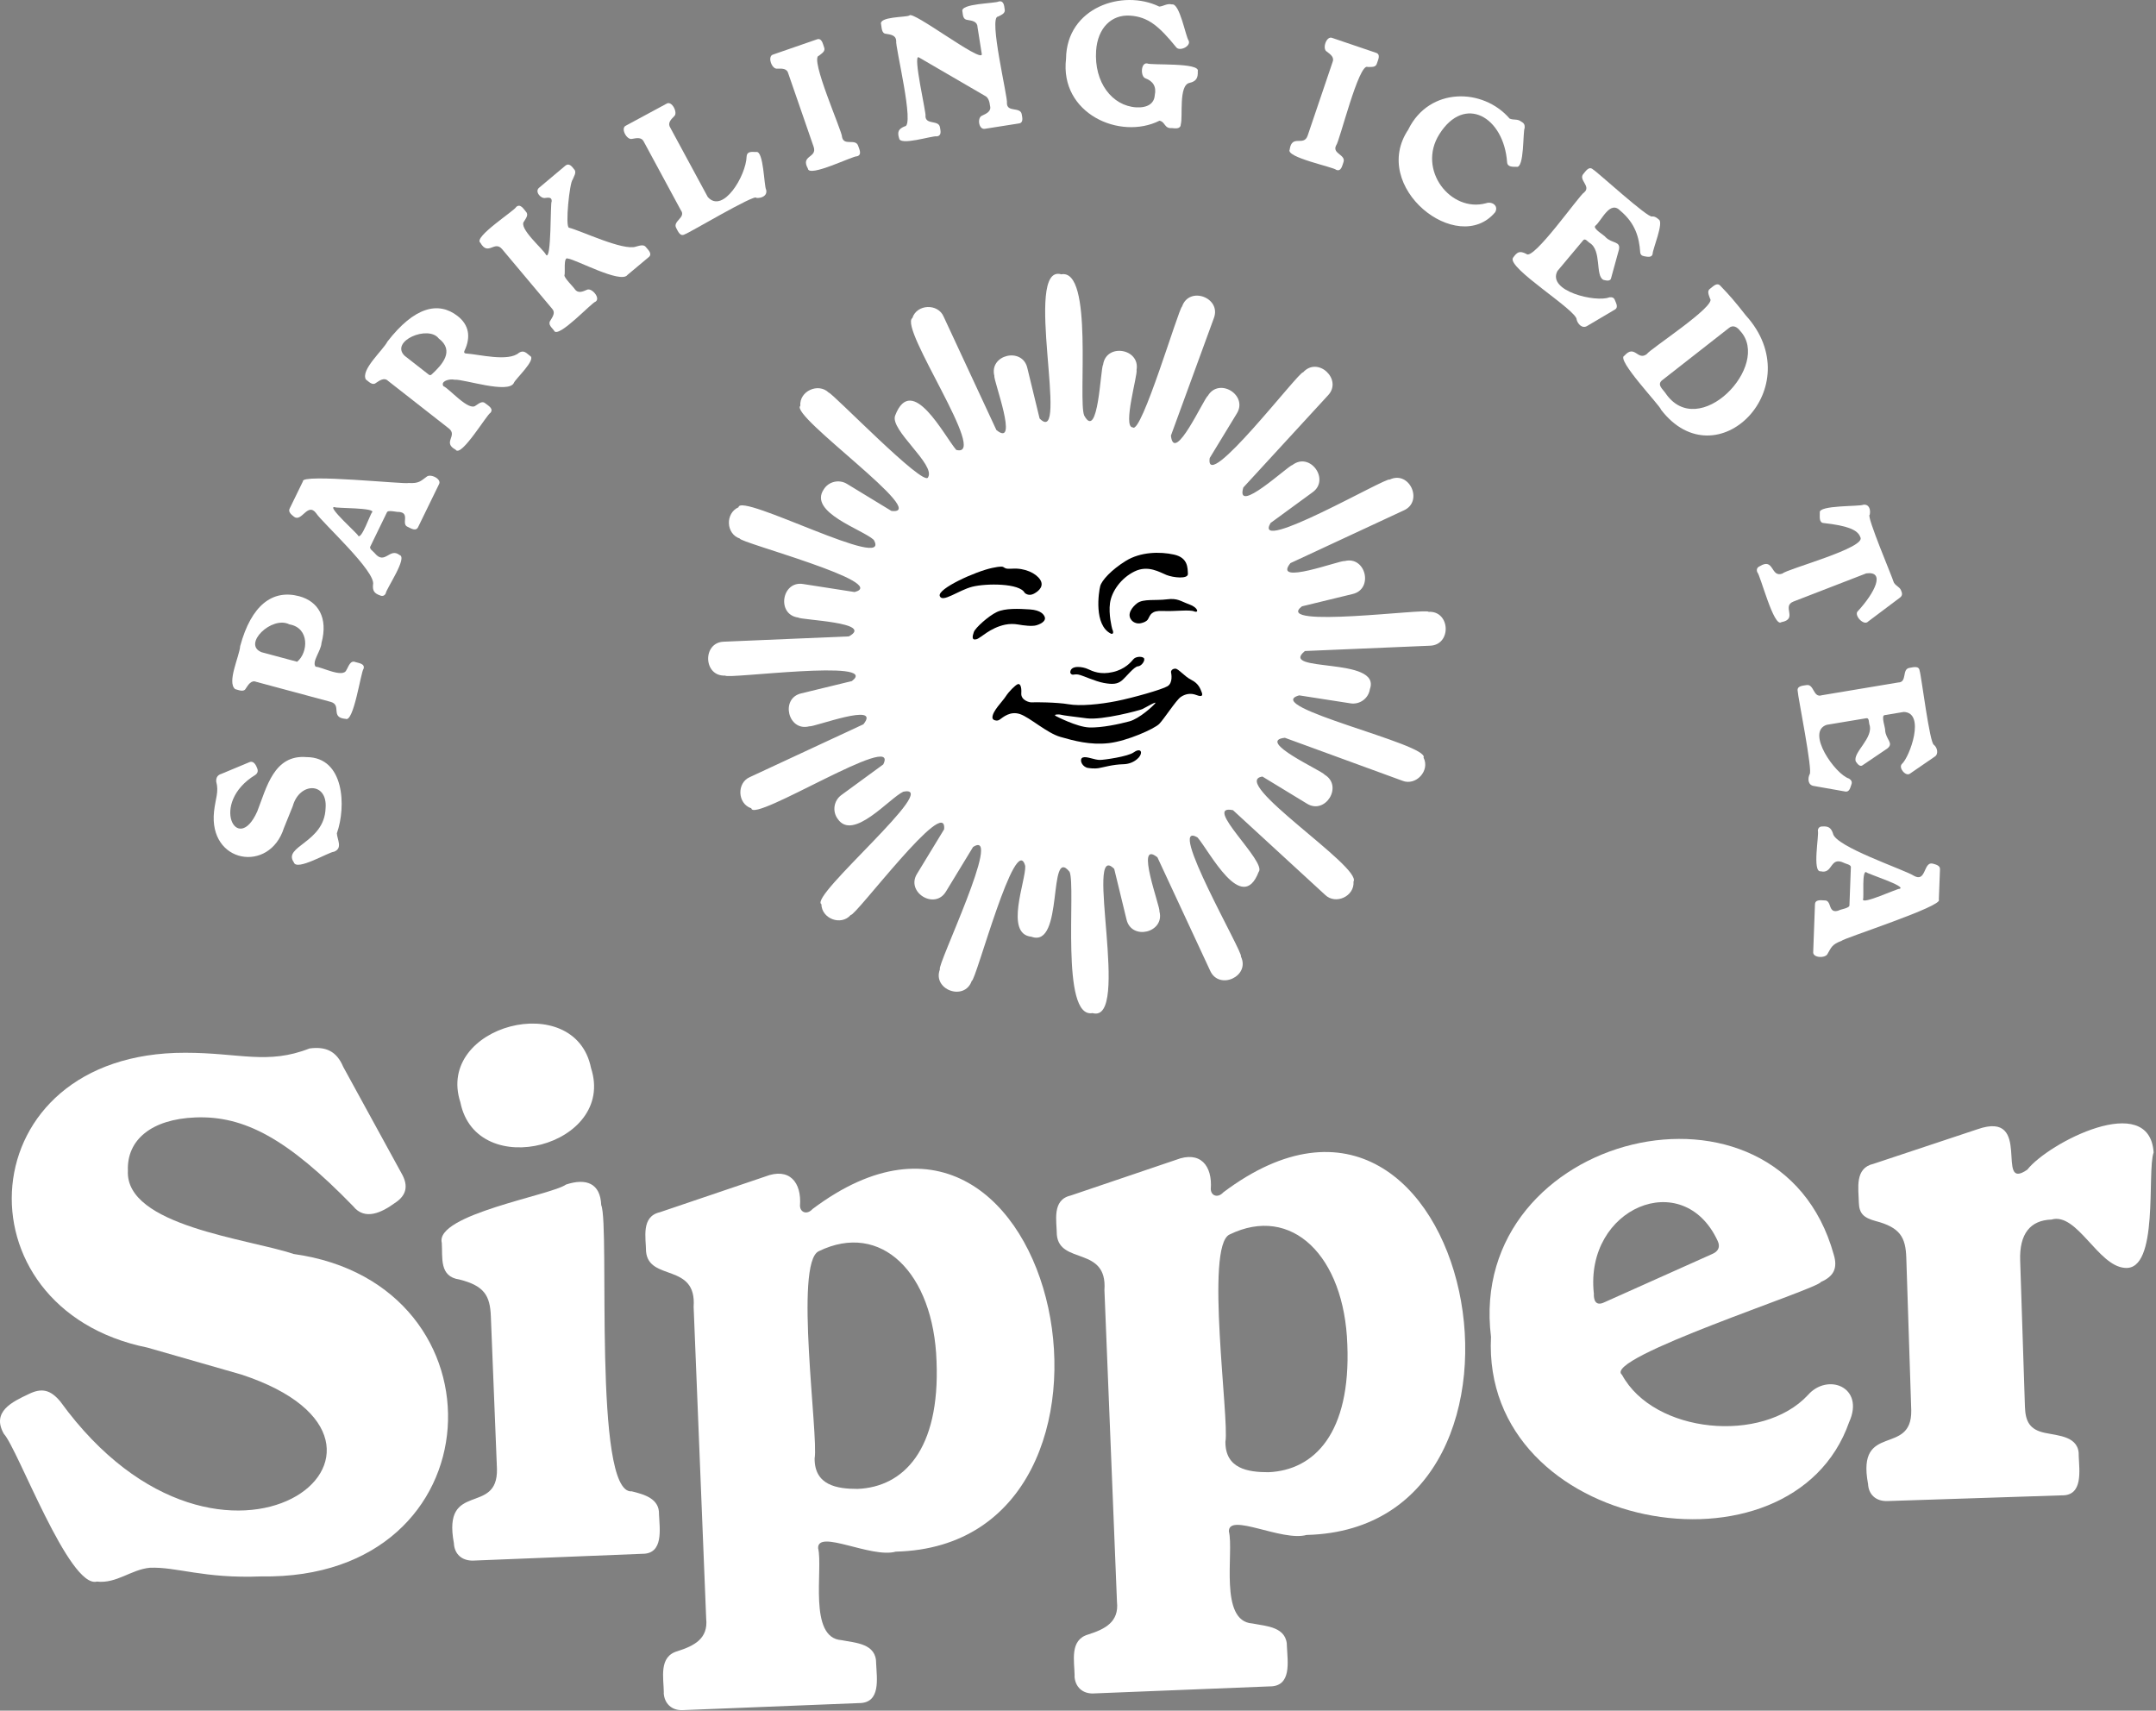<svg width="518" height="411" viewBox="0 0 518 411" fill="none" xmlns="http://www.w3.org/2000/svg">
<rect x="0" y="0" width="518" height="411" fill="#808080" stroke="none"/>
<path d="M35.984 376.669C31.47 377.104 28.02 380.522 23.28 379.99C16.638 381.763 4.24 348.021 0.936 344.506C-2.128 339.17 2.983 336.784 6.884 334.946C9.98 333.414 12.108 333.85 14.51 336.751C53.767 390.84 108.903 346.989 58.007 330.254L35.42 323.773C-11.075 314.374 -7.641 252.821 44.529 252.934C57.539 252.934 64.262 255.868 74.37 251.902C78.224 251.386 80.851 252.499 82.463 256.32L96.683 282.292C98.021 284.871 97.763 287.177 94.845 289.047C91.766 291.288 87.671 293.335 84.85 289.805C69.082 273.57 58.668 268.008 46.915 268.476C36.387 268.895 30.438 273.876 30.729 281.26C30.019 294.528 59.796 297.64 70.549 301.283C122.623 308.522 119.753 379.684 62.763 378.749C48.898 379.313 42.465 376.395 35.968 376.669H35.984Z" fill="white"/>
<path d="M109.048 370.738C106.227 355.631 119.656 364.257 119.398 352.923L117.931 316.246C117.738 311.329 116.399 308.927 110.37 307.411C105.485 306.718 106.372 302.155 106.146 298.625C104.421 291.789 132.537 287.146 135.987 284.599C140.84 283.003 144.242 284.276 144.451 289.532C146.579 294.433 142.388 359.13 151.787 358.308C154.818 359.049 158.461 360.065 158.332 363.837C158.477 367.255 159.509 373.365 154.318 373.317L113.788 374.945C110.983 375.058 109.161 373.381 109.048 370.738ZM110.612 264.849C104.566 246.342 138.18 237.507 142.001 256.611C148.079 275.313 114.513 284.131 110.612 264.849Z" fill="white"/>
<path d="M159.494 406.686C159.446 403.091 158.221 397.997 162.783 396.707C166.765 395.433 170.199 393.725 169.667 388.872L166.652 313.954C167.41 303.346 155.899 307.908 155.222 300.702C155.19 297.381 153.981 292.302 158.527 291.254L183.838 282.678C189.658 280.404 192.641 284.048 192.205 289.723C192.27 291.303 193.882 291.948 195.22 290.481C254.935 245.581 279.876 371.235 215.211 372.798C209.327 374.459 196.429 367.333 196.558 371.96C197.8 376.942 194.108 393.531 202.185 394.063C205.554 394.74 210.6 394.821 210.504 399.706C210.649 403.204 211.713 409.25 206.312 409.185L164.024 410.878C161.397 410.991 159.575 409.298 159.462 406.67L159.494 406.686ZM225.013 327.077C224.304 305.764 211.648 293.334 196.703 300.621C190.754 303.426 196.703 345.15 195.72 350.405C195.688 356.886 201.121 357.725 206.038 357.725C217.097 357.273 225.868 348.309 225.013 327.077Z" fill="white"/>
<path d="M258.191 402.675C258.143 399.08 256.918 393.985 261.48 392.695C265.462 391.422 268.896 389.713 268.364 384.86L265.35 309.942C266.107 299.334 254.596 303.897 253.919 296.69C253.887 293.369 252.678 288.291 257.224 287.243L282.535 278.666C288.355 276.393 291.338 280.036 290.903 285.711C290.967 287.291 292.579 287.936 293.917 286.469C353.633 241.57 378.573 367.223 313.908 368.787C308.024 370.447 295.126 363.322 295.255 367.949C296.497 372.93 292.805 389.52 300.882 390.052C304.251 390.729 309.298 390.809 309.201 395.694C309.346 399.193 310.41 405.238 305.009 405.174L262.722 406.867C260.094 406.979 258.272 405.287 258.159 402.659L258.191 402.675ZM323.71 323.065C323.001 301.752 310.345 289.322 295.401 296.61C289.452 299.415 295.401 341.138 294.417 346.394C294.385 352.875 299.818 353.713 304.735 353.713C315.795 353.262 324.565 344.298 323.71 323.065Z" fill="white"/>
<path d="M444.286 341.638C430.486 381.185 355.875 368.013 358.228 321.196C352.183 272.056 427.31 253.774 440.562 301.382C441.578 304.671 440.595 306.654 437.483 308.008C436.919 309.668 384.716 326.338 389.698 330.304C397.372 344.459 423.425 346.926 434.355 335.189C439.095 329.756 448.075 333.222 444.286 341.654V341.638ZM382.943 310.7C382.862 312.248 383.298 313.957 385.49 312.877L411.382 301.285C412.768 300.705 413.429 299.625 412.656 298.077C404.353 280.262 380.75 290.193 382.927 310.7H382.943Z" fill="white"/>
<path d="M448.799 356.435C446.043 341.587 459.375 350.002 459.198 338.862L458.005 302.169C457.844 297.3 456.554 294.898 450.573 293.35C447.768 292.576 446.688 291.561 446.607 288.949C446.542 285.547 445.543 280.646 450.138 279.615L475.11 271.312C488.653 266.588 479.108 286.579 487.089 281.017C492.135 274.585 516.447 261.977 517.43 276.89C515.769 281.452 518.816 305.426 510.498 304.619C504.017 304.152 499.035 291.206 492.877 293.012C487.83 293.173 485.154 296.397 485.364 302.83L486.508 337.959C486.621 341.619 487.734 343.489 491.248 344.247C494.618 344.972 499.68 345.053 499.438 349.906C499.567 353.275 500.518 359.369 495.392 359.272L453.475 360.643C450.686 360.739 448.896 359.047 448.816 356.435H448.799Z" fill="white"/>
<path d="M343.217 146.998C343.088 146.063 305.589 151.109 312.811 145.676L324.951 142.726C330.078 141.565 328.159 133.472 323.032 134.81C322.065 134.536 305.573 140.823 310.038 135.294L337.284 122.622C342.056 120.494 338.654 112.916 333.85 115.238C333.367 114.416 300.672 133.44 305.266 125.653L315.342 118.285C319.615 115.27 314.778 108.499 310.538 111.707C309.538 111.836 296.689 123.944 298.721 117.124L319.066 94.989C322.662 91.2 316.616 85.493 313.069 89.475C312.311 88.911 289.37 118.994 290.644 110.047L297.141 99.374C299.93 94.957 292.885 90.555 290.176 95.134C289.289 95.634 282.083 111.723 281.325 104.662L291.643 76.433C293.513 71.548 285.743 68.614 284.002 73.644C283.163 74.16 274.199 104.581 272.152 102.679C269.653 102.663 273.393 89.991 273.071 88.879C273.958 83.704 265.752 82.382 265.026 87.638C264.397 88.427 263.898 106.081 260.496 99.842C258.932 96.311 262.785 64.503 254.982 65.905C245.632 63.197 257.143 107.967 249.775 100.551L246.825 88.411C245.648 83.301 237.587 85.187 238.909 90.33C238.635 91.297 244.922 107.79 239.393 103.324L226.721 76.078C225.367 72.854 220.288 73.031 219.208 76.401C215.903 78.819 237.829 110.208 229.752 108.096C226.914 104.823 219.095 89.395 215.081 99.809C213.662 103.26 224.851 111.594 222.981 114.674C222.062 117.237 199.959 94.344 199.104 94.328C196.621 91.877 191.994 93.973 192.285 97.504C189.592 99.826 223.996 123.96 214.162 122.751L203.489 116.254C201.571 115.093 199.056 115.689 197.895 117.608C194.203 123.122 207.23 127.2 209.922 129.699C214.581 137.663 177.791 118.237 177.436 121.88C174.228 123.283 174.389 128.281 177.759 129.393C177.517 130.312 214.097 139.985 205.327 142.242L192.994 140.323C187.819 139.437 186.497 147.643 191.753 148.368C192.543 148.997 210.196 149.497 203.957 152.899L173.922 154.172C168.698 154.317 168.956 162.604 174.26 162.314C174.389 163.249 211.889 158.203 204.666 163.636L192.526 166.586C187.4 167.747 189.318 175.84 194.445 174.502C195.412 174.776 211.921 168.488 207.439 174.018L180.193 186.69C176.969 188.044 177.146 193.122 180.516 194.203C180.935 197.862 216.419 175.276 212.211 183.659L202.135 191.027C200.329 192.349 199.926 194.912 201.248 196.718C204.924 202.231 213.694 191.752 217.015 190.221C226.689 188.189 194.251 215.419 197.347 217.241C197.411 220.739 202.087 222.512 204.408 219.82C205.504 220.207 227.607 190.575 226.834 199.249L220.337 209.921C217.547 214.355 224.609 218.74 227.301 214.161L233.782 203.505C241.182 198.684 224.883 232.363 225.834 232.863C223.932 237.796 231.751 240.649 233.476 235.652C234.411 235.894 244.052 199.313 246.325 208.083C246.502 211.566 241.263 224.415 247.808 225.06C255.708 227.946 251.677 202.892 256.981 209.47C258.545 213.001 254.692 244.825 262.495 243.406C271.846 246.115 260.335 201.328 267.702 208.761L270.653 220.9C271.83 226.043 279.891 224.092 278.569 218.982C278.843 218.014 272.555 201.506 278.085 205.988L290.757 233.233C292.901 238.006 300.446 234.588 298.14 229.8C298.963 229.316 279.939 196.605 287.726 201.216C290.563 204.472 298.382 219.933 302.397 209.502C304.541 207.132 288.645 193.106 296.238 194.654L318.373 215C320.888 217.45 325.467 215.354 325.193 211.824C327.321 208.325 295.045 187.705 303.315 186.577L313.988 193.074C318.422 195.863 322.791 188.818 318.228 186.109C317.728 185.223 301.623 178.016 308.7 177.259L336.929 187.577C340.17 188.898 343.636 185.174 342.024 182.031C343.572 178.839 302.558 169.697 312.15 167.07L324.483 168.988C326.708 169.327 328.788 167.811 329.126 165.586C332.012 157.687 306.975 161.717 313.521 156.413L343.556 155.139C348.827 154.978 348.489 146.708 343.217 146.998Z" fill="white"/>
<path d="M241.521 150.079C242.553 149.869 243.617 149.869 244.633 150.047C245.906 150.272 247.986 150.547 249.034 150.224C250.614 149.74 251.243 148.967 251.033 148.306C250.823 147.645 250.082 146.597 247.438 146.419C244.794 146.242 241.489 146.097 239.49 147.048C237.491 147.999 234.331 150.837 233.976 151.852C233.622 152.868 233.396 153.916 234.621 153.577C235.669 153.287 237.781 150.869 241.505 150.079H241.521Z" fill="black"/>
<path d="M271.861 149.013C272.425 149.658 273.312 149.916 274.134 149.723C274.779 149.578 275.521 149.303 275.827 148.755C276.391 147.723 276.601 146.643 279.422 146.788C282.243 146.934 285.693 146.418 286.903 146.885C288.112 147.353 287.886 145.982 285.742 145.208C283.598 144.435 282.937 143.661 280.325 143.999C277.713 144.338 274.682 143.822 273.231 144.918C272.038 145.821 270.636 147.578 271.861 148.997V149.013Z" fill="black"/>
<path d="M267.236 151.173C267.236 151.173 267.236 151.14 267.22 151.108C267.123 150.769 266.317 147.594 266.688 144.901C267.091 142.064 269.332 138.888 272.589 137.292C275.845 135.696 278.65 137.501 280.263 138.146C281.875 138.791 285.486 139.194 285.405 137.856C285.325 136.518 285.486 134.003 282.068 133.245C278.65 132.487 274.023 132.584 270.509 134.744C267.01 136.905 264.689 139.452 264.334 140.838C263.98 142.209 262.738 150.205 266.93 152.253C267.043 152.301 267.172 152.301 267.285 152.253C267.446 152.156 267.575 151.882 267.252 151.189L267.236 151.173Z" fill="black"/>
<path d="M246.197 142.436C246.197 142.436 247.068 143.355 248.406 142.646C249.744 141.937 250.873 140.727 249.889 139.244C248.906 137.745 246.229 136.407 243.15 136.633C240.055 136.842 242.521 135.585 238.443 136.439C234.38 137.277 225.19 141.453 225.787 143.194C226.383 144.919 230.285 141.808 233.606 140.969C236.927 140.131 245.02 140.083 246.197 142.452V142.436Z" fill="black"/>
<path d="M257.144 161.41C257.095 161.829 257.498 162.167 257.901 162.087C258.224 162.022 258.627 161.99 259.078 162.071C260.094 162.248 263.028 163.683 265.205 164.086C267.381 164.489 268.477 164.344 269.493 163.538C270.509 162.716 272.475 160.136 273.411 160.088C274.346 160.039 275.329 158.476 274.765 158.056C274.2 157.637 272.846 157.75 272.314 158.379C271.782 159.008 270.315 160.813 267.349 161.474C264.382 162.151 262.593 161.313 261.335 160.733C260.239 160.217 257.321 159.701 257.144 161.442V161.41Z" fill="black"/>
<path d="M260.981 184.402C260.981 184.402 261.142 184.45 261.223 184.466C261.626 184.547 262.851 184.74 263.98 184.547C265.173 184.353 267.285 183.676 269.929 183.612C271.138 183.58 272.315 183.16 273.217 182.37C273.508 182.129 273.749 181.855 273.911 181.564C274.556 180.436 273.782 179.743 272.395 180.758C271.009 181.774 265.302 182.564 264.35 182.58C262.996 182.628 261.142 181.661 260.191 181.984C259.256 182.29 259.82 183.966 260.997 184.369L260.981 184.402Z" fill="black"/>
<path d="M288.71 166.297C288.404 165.523 288.001 164.233 286.26 163.363C284.519 162.492 283.148 160.638 282.374 160.654C281.601 160.67 281.278 161.202 281.359 161.557C281.439 161.912 281.826 164.056 280.52 164.862C279.215 165.668 272.202 167.651 268.252 168.441C264.302 169.231 259.498 169.699 256.708 169.199C253.919 168.715 248.486 168.683 247.922 168.747C247.358 168.812 245.262 168.248 245.375 166.571C245.488 164.894 245.052 164.137 244.488 164.395C243.908 164.652 242.441 166.071 241.618 167.345C240.877 168.522 238.426 170.843 238.442 172.391C238.442 172.633 238.588 172.858 238.813 172.971C239.136 173.116 239.652 173.262 240.184 172.891C241.038 172.294 242.715 170.779 245.069 171.569C247.422 172.359 251.533 176.131 254.774 177.05C257.998 177.969 261.884 179.049 266.365 178.549C270.831 178.05 277.344 175.099 278.505 173.939C279.65 172.778 282.584 168.215 283.664 167.474C284.744 166.732 286.034 166.442 287.453 166.99C288.871 167.538 289.017 167.071 288.71 166.297ZM277.554 168.957C277.103 169.586 273.765 172.649 271.363 173.31C268.961 173.955 264.689 174.89 261.69 174.777C258.691 174.664 253.71 172.052 253.71 172.052C252.936 171.665 254.258 171.537 255.016 171.746C255.612 171.907 257.337 172.101 261.11 172.584C264.866 173.068 273.733 170.682 274.394 170.392C275.055 170.102 278.021 168.328 277.57 168.957H277.554Z" fill="black"/>
<path d="M80.931 200.169C80.996 201.716 82.414 203.796 80.254 204.634C79.045 204.667 71.226 209.39 70.597 207.182C67.856 203.296 77.933 202.506 78.223 194.204C78.755 187.819 71.935 187.868 70.339 193.688L68.211 198.943C64.761 209.874 50.058 207.472 51.428 194.945C51.767 191.818 52.637 190.27 51.944 187.755C51.912 186.82 52.251 186.207 53.218 185.917L59.828 183.16C60.795 182.66 61.424 183.612 61.746 184.482C62.085 185.191 61.923 185.772 61.327 186.191C50.203 192.978 57.055 205.666 61.811 194.945C64.052 189.222 65.793 181.226 73.692 181.903C82.753 181.951 83.204 193.784 80.947 200.169H80.931Z" fill="white"/>
<path d="M83.027 172.714C79.254 172.408 82.205 169.409 79.464 168.635L61.553 163.815C60.36 163.331 59.634 164.54 59.054 165.427C58.57 166.378 57.297 165.765 56.507 165.572C54.443 163.944 57.571 157.575 57.7 155.254C60.376 145.339 65.519 141.534 71.919 143.259C76.385 144.468 78.9 148.354 77.239 154.496C77.142 156.382 74.837 158.994 75.837 160.187C77.207 160.187 82.414 162.992 83.221 160.993C83.72 160.236 84.123 158.527 85.413 159.075C86.203 159.317 87.751 159.462 87.348 160.687C86.703 161.396 84.978 173.778 83.011 172.698L83.027 172.714ZM69.533 150.014C65.309 147.838 58.119 154.835 62.859 156.705L71.387 158.994C74.063 156.818 74.434 150.853 69.533 150.014Z" fill="white"/>
<path d="M91.299 143.05C89.928 142.566 89.493 141.938 89.622 140.487C90.46 137.391 77.434 125.59 75.951 123.301C73.919 120.576 72.501 125.526 70.663 124.171C70.05 123.672 69.115 122.995 69.631 122.108L72.791 115.627C72.307 113.757 97.554 116.417 98.167 116.046C100.633 116.191 101.053 115.595 102.471 114.563C103.374 113.692 106.26 115.095 105.454 116.385L100.488 126.574C99.956 127.783 98.731 126.944 97.941 126.574C97.167 126.283 97.264 125.445 97.312 124.752C97.393 123.704 97.119 123.107 95.845 122.995C95.329 123.091 93.169 122.398 92.943 123.14L88.993 131.265C88.59 131.862 89.832 132.587 90.09 132.974C92.492 135.795 93.62 131.491 95.99 133.345C98.038 133.925 92.734 141.567 92.685 142.55C92.395 143.163 91.847 143.324 91.267 143.034L91.299 143.05ZM89.396 123.107C90.364 121.947 80.594 122.14 80.433 121.85C78.24 121.447 86.237 128.508 86.027 128.686C86.817 129.862 89.042 123.269 89.396 123.107Z" fill="white"/>
<path d="M109.532 108.08C106.178 106.322 110.064 104.71 107.839 102.937L93.232 91.506C92.314 90.603 91.185 91.426 90.298 92.022C89.476 92.699 88.557 91.651 87.896 91.168C86.639 88.814 91.975 84.219 93.103 82.043C99.52 73.756 105.308 72.305 109.951 75.933C112.691 78.077 113.175 80.979 111.579 84.316C111.418 84.671 111.563 84.896 111.95 84.929C115.077 85.122 122.171 87.008 124.718 84.735C125.911 84.026 126.508 84.88 127.346 85.509C128.974 86.347 123.687 91.184 123.461 92.006C122.139 94.698 111.418 91.055 109.241 91.232C107.871 90.942 105.791 91.619 106.533 92.78C107.919 93.312 112.659 98.955 114.32 97.423C115.045 96.988 115.867 96.182 116.674 96.956C117.335 97.471 118.673 98.213 117.818 99.196C116.98 99.583 110.87 109.853 109.499 108.096L109.532 108.08ZM105.404 81.317C102.906 78.028 93.652 81.946 97.198 85.461L103.018 90.007C103.26 90.184 103.486 90.168 103.712 89.959C106.227 87.653 109.306 84.268 105.404 81.317Z" fill="white"/>
<path d="M133.151 79.449C132.603 78.724 131.539 77.95 132.248 76.999C132.829 76.031 133.538 75.048 132.571 74.08L120.624 59.845C118.77 57.685 117.287 61.618 115.417 58.329C113.595 57.024 123.688 50.575 124.026 49.72C124.993 48.85 125.767 50.156 126.315 50.8C127.105 51.59 126.348 52.445 125.928 53.17C124.429 54.783 130.62 59.942 131.184 61.215C132.522 62.892 132.2 48.447 132.538 48.447C132.667 47.318 131.732 47.463 131.023 47.56C129.878 47.786 128.427 45.98 129.524 45.109L135.795 39.838C136.666 39.048 137.423 39.983 137.923 40.66C138.649 41.369 137.842 42.417 137.585 43.159C136.859 43.804 135.747 54.444 136.698 54.702C139.713 55.476 149.757 60.328 152.804 59.248C153.545 59.055 154.69 58.62 155.206 59.394C155.738 60.038 156.85 61.038 155.802 61.828L150.756 66.052C149.176 68.26 138.358 62.328 136.424 62.118C135.295 61.57 135.86 65.729 135.618 66.116C135.456 66.713 137.81 68.97 138.068 69.437C138.858 70.582 139.987 70.066 141.002 69.631C142.099 69.018 144.372 71.614 143.098 72.468C142.179 72.662 134.118 81.448 133.119 79.465L133.151 79.449Z" fill="white"/>
<path d="M181.709 47.528C181.499 46.48 165.087 56.267 164.539 56.283C163.411 56.96 162.895 55.557 162.476 54.799C161.524 53.107 164.926 52.284 163.572 50.495L154.737 34.147C154.205 32.89 152.996 33.164 151.9 33.357C150.626 33.777 148.965 30.762 150.416 30.165L160.122 24.926C161.395 24.055 162.959 27.134 161.976 27.924C161.202 28.73 160.299 29.569 161.073 30.73L170.053 47.335C173.68 51.462 179.242 42.289 179.387 37.565C179.516 36.227 180.758 36.533 181.677 36.517C183.498 36.114 183.547 44.723 184.079 45.594C184.433 47.142 182.789 47.674 181.709 47.545V47.528Z" fill="white"/>
<path d="M194.122 40.529C192.252 37.24 196.395 37.998 195.492 35.289L189.414 17.717C189.108 16.378 187.85 16.475 186.738 16.491C185.416 16.701 184.271 13.444 185.787 13.09L196.218 9.478C197.427 9.011 197.685 10.494 197.975 11.3C198.442 12.316 197.411 12.848 196.766 13.38C194.396 13.799 202.441 31.759 202.312 32.919C202.731 35.16 205.568 33.177 206.181 35.031C206.439 35.821 207.18 37.192 205.923 37.546C204.956 37.417 194.347 42.722 194.106 40.513L194.122 40.529Z" fill="white"/>
<path d="M215.984 33.115C215.549 31.6 215.936 30.955 217.355 30.358C219.854 30.423 215.001 10.932 215.323 9.803C215.259 8.465 214.001 8.304 212.905 8.127C211.793 8.078 211.857 6.692 211.696 5.869C211.067 3.951 217.661 4.193 218.483 3.725C219.144 2.387 235.75 15.107 235.895 13.06L234.847 6.434C234.782 5.112 233.509 4.967 232.445 4.789C231.348 4.693 231.365 3.629 231.236 2.79C230.575 0.791 239.151 0.872 240.006 0.34C241.167 0.114 241.263 1.371 241.376 2.194C241.65 3.225 240.522 3.596 239.812 3.983C237.394 3.886 242.247 23.716 241.924 24.78C241.924 27.086 245.197 25.554 245.487 27.489C245.632 28.279 245.939 29.536 244.762 29.665L236.669 30.939C235.137 31.261 234.702 28.263 235.959 27.779C236.975 27.311 238.233 26.747 237.862 25.425C237.765 24.49 237.475 23.41 236.669 23.039L220.789 13.801C219.144 12.657 222.691 27.731 222.352 27.86C222.352 30.084 225.545 28.73 225.835 30.584C225.98 31.406 226.302 32.632 225.061 32.761C224.11 32.519 215.952 35.211 216.017 33.115H215.984Z" fill="white"/>
<path d="M256.127 14.122C256.24 1.821 269.686 -2.709 278.52 1.58C279.536 1.515 280.39 0.757 281.567 1.064C283.438 0.677 284.856 8.77 285.582 9.753C286.227 11.124 283.325 12.478 282.551 11.301C278.424 6.223 275.796 4.046 271.523 3.756C267.042 3.45 263.721 6.722 263.35 12.188C262.85 19.813 267.187 25.424 272.991 25.794C275.747 25.939 277.311 24.843 277.44 22.892C277.875 20.861 277.102 19.507 275.119 18.782C273.99 18.25 274.087 15.041 275.602 15.235C276.441 15.735 288.5 14.944 287.774 17.153C287.855 18.733 287.387 19.555 285.807 19.91C283.115 20.442 284.244 28.068 283.695 29.857C283.663 31.066 282.373 30.857 281.551 30.776C279.713 30.937 279.987 29.244 278.569 29.003C269.105 33.742 254.563 27.294 256.127 14.106V14.122Z" fill="white"/>
<path d="M309.862 35.902C310.41 32.162 313.216 35.289 314.167 32.613L320.132 15.008C320.696 13.767 319.664 13.073 318.778 12.396C317.601 11.752 318.681 8.479 320.116 9.124L330.563 12.671C331.804 13.041 331.095 14.379 330.837 15.185C330.579 16.282 329.45 16.056 328.612 16.088C326.484 14.96 321.825 34.08 321.018 34.935C319.987 36.966 323.437 37.127 322.776 38.981C322.486 39.755 322.244 41.303 321.035 40.803C320.341 40.11 308.718 37.788 309.878 35.902H309.862Z" fill="white"/>
<path d="M338.381 31.064C343.444 20.859 356.341 21.101 362.693 28.485C363.741 28.936 364.547 28.485 365.45 29.194C366.24 29.613 366.353 30.017 366.32 30.726C365.853 31.613 366.272 40.496 364.354 40.077C363.451 40.077 362.193 40.157 362.097 38.996C361.323 28.114 351.908 22.584 345.83 32.225C340.397 40.802 348.554 51.136 357.018 48.831C358.469 48.315 360.114 49.427 359.227 50.991C350.247 61.712 328.95 44.929 338.414 31.048L338.381 31.064Z" fill="white"/>
<path d="M378.814 76.788C378.831 74.499 362.064 64.406 363.499 61.956C364.514 60.537 365.063 60.182 366.691 60.988C368.303 62.891 379.556 46.705 380.636 46.205C382.329 44.721 379.153 43.222 380.427 41.771C380.991 41.126 381.765 39.82 382.748 40.723C383.683 41.207 396.033 52.541 396.935 52.008C397.677 51.976 398.048 52.315 398.531 52.734C399.821 53.379 397.032 59.989 397.064 60.972C396.919 61.956 395.775 61.698 395.065 61.569C394.42 61.472 394.098 61.15 394.066 60.505C393.824 57.038 392.889 53.653 389.342 50.67C386.795 47.962 384.844 52.992 383.296 54.249C382.571 54.927 385.537 56.555 385.763 56.99C387.359 58.57 389.39 57.893 388.971 59.957L387.101 66.744C386.988 67.663 385.908 67.421 385.247 67.244C383.2 66.292 384.925 60.086 381.878 58.328C381.523 58.119 380.83 57.135 380.378 57.732L374.187 65.115C371.64 69.952 383.409 72.725 386.666 71.435C387.359 71.339 387.794 71.548 387.988 72.096C388.262 72.822 388.939 73.886 387.923 74.418L381.458 78.239C380.169 79.125 379.072 77.836 378.798 76.788H378.814Z" fill="white"/>
<path d="M390.278 85.463C392.793 82.626 393.422 86.785 395.679 85.06C396.243 83.996 412.575 73.404 410.85 71.743C410.608 70.954 409.995 69.906 410.93 69.309C411.607 68.825 412.526 67.729 413.365 68.696C415.589 71.002 416.75 72.34 419.459 75.79C435.032 92.96 412.446 115.772 399.097 98.457C398.968 97.555 388.118 86.285 390.278 85.463ZM400.096 94.379C408.06 106.292 425.762 87.736 418.088 79.498C417.459 78.644 416.379 77.902 415.331 78.853L399.484 91.251C397.936 92.347 399.451 93.443 400.096 94.379Z" fill="white"/>
<path d="M422.779 136.051C426.325 133.859 425.374 138.905 428.276 137.792C429.244 136.728 448.703 131.569 446.945 129.022C446.333 127.281 443.818 126.298 438.191 125.669C436.95 125.62 437.256 124.024 437.224 123.17C436.837 121.316 446.832 121.735 447.687 121.268C449.154 121.09 449.476 122.573 449.218 123.686C448.316 123.799 454.813 139.066 454.893 139.646C455.184 140.678 456.36 140.904 456.731 141.807C457.021 142.5 457.215 143.096 456.36 143.677L448.848 149.32C447.8 150.496 445.301 147.74 446.381 146.821C450.476 142.371 453.055 137.131 448.38 137.76L430.888 144.531C427.986 145.676 432.081 148.723 427.986 149.481C426.164 150.883 422.908 138.034 422.198 137.47C421.94 136.793 422.198 136.293 422.795 136.051H422.779Z" fill="white"/>
<path d="M434.772 186.03C435.627 185.514 431.903 167.054 431.919 166.071C431.645 164.781 433.144 164.749 433.998 164.604C435.901 164.249 435.578 167.748 437.723 167.038L456.053 163.975C458.31 163.943 456.859 160.751 458.778 160.461C459.616 160.332 461.067 159.848 461.212 161.17C461.599 162.153 463.63 178.791 464.662 178.968C465.5 179.662 465.807 181.242 464.791 181.822L458.923 185.853C457.907 186.691 456.053 184.466 456.94 183.563C458.826 181.887 462.695 171.214 457.391 171.053L452.829 171.81C451.829 171.859 453.038 175.019 452.925 175.486C453.103 177.727 455.086 178.533 453.441 179.839L447.605 183.789C446.912 184.418 446.251 183.515 445.88 182.967C445.01 180.806 450.314 177.292 449.121 173.987C448.992 173.584 449.121 172.391 448.363 172.568L438.867 174.148C433.773 175.873 440.947 186.062 444.252 187.062C444.832 187.432 445.026 187.884 444.832 188.432C444.558 189.158 444.381 190.415 443.268 190.157L435.869 188.851C434.305 188.674 434.305 186.997 434.788 186.014L434.772 186.03Z" fill="white"/>
<path d="M437.82 198.571C439.254 198.458 439.932 198.861 440.383 200.232C440.867 203.408 457.553 208.937 459.842 210.421C462.808 212.097 462.099 206.987 464.324 207.486C465.082 207.696 466.226 207.938 466.097 208.953L465.823 216.16C467.016 217.675 442.866 225.446 442.447 226.043C440.125 226.913 439.996 227.623 439.109 229.138C438.626 230.299 435.434 230.186 435.643 228.67L436.062 217.353C436.062 216.031 437.529 216.305 438.4 216.337C439.222 216.289 439.48 217.079 439.706 217.74C440.044 218.723 440.544 219.175 441.753 218.756C442.189 218.449 444.446 218.224 444.349 217.45L444.687 208.421C444.816 207.712 443.398 207.551 442.995 207.293C439.593 205.697 440.415 210.066 437.449 209.34C435.337 209.631 437.11 200.506 436.756 199.587C436.788 198.91 437.223 198.539 437.852 198.571H437.82ZM447.622 216.047C447.202 217.498 456.069 213.371 456.327 213.564C458.488 213.048 448.331 209.824 448.444 209.582C447.251 208.825 447.88 215.757 447.606 216.047H447.622Z" fill="white"/>
</svg>
